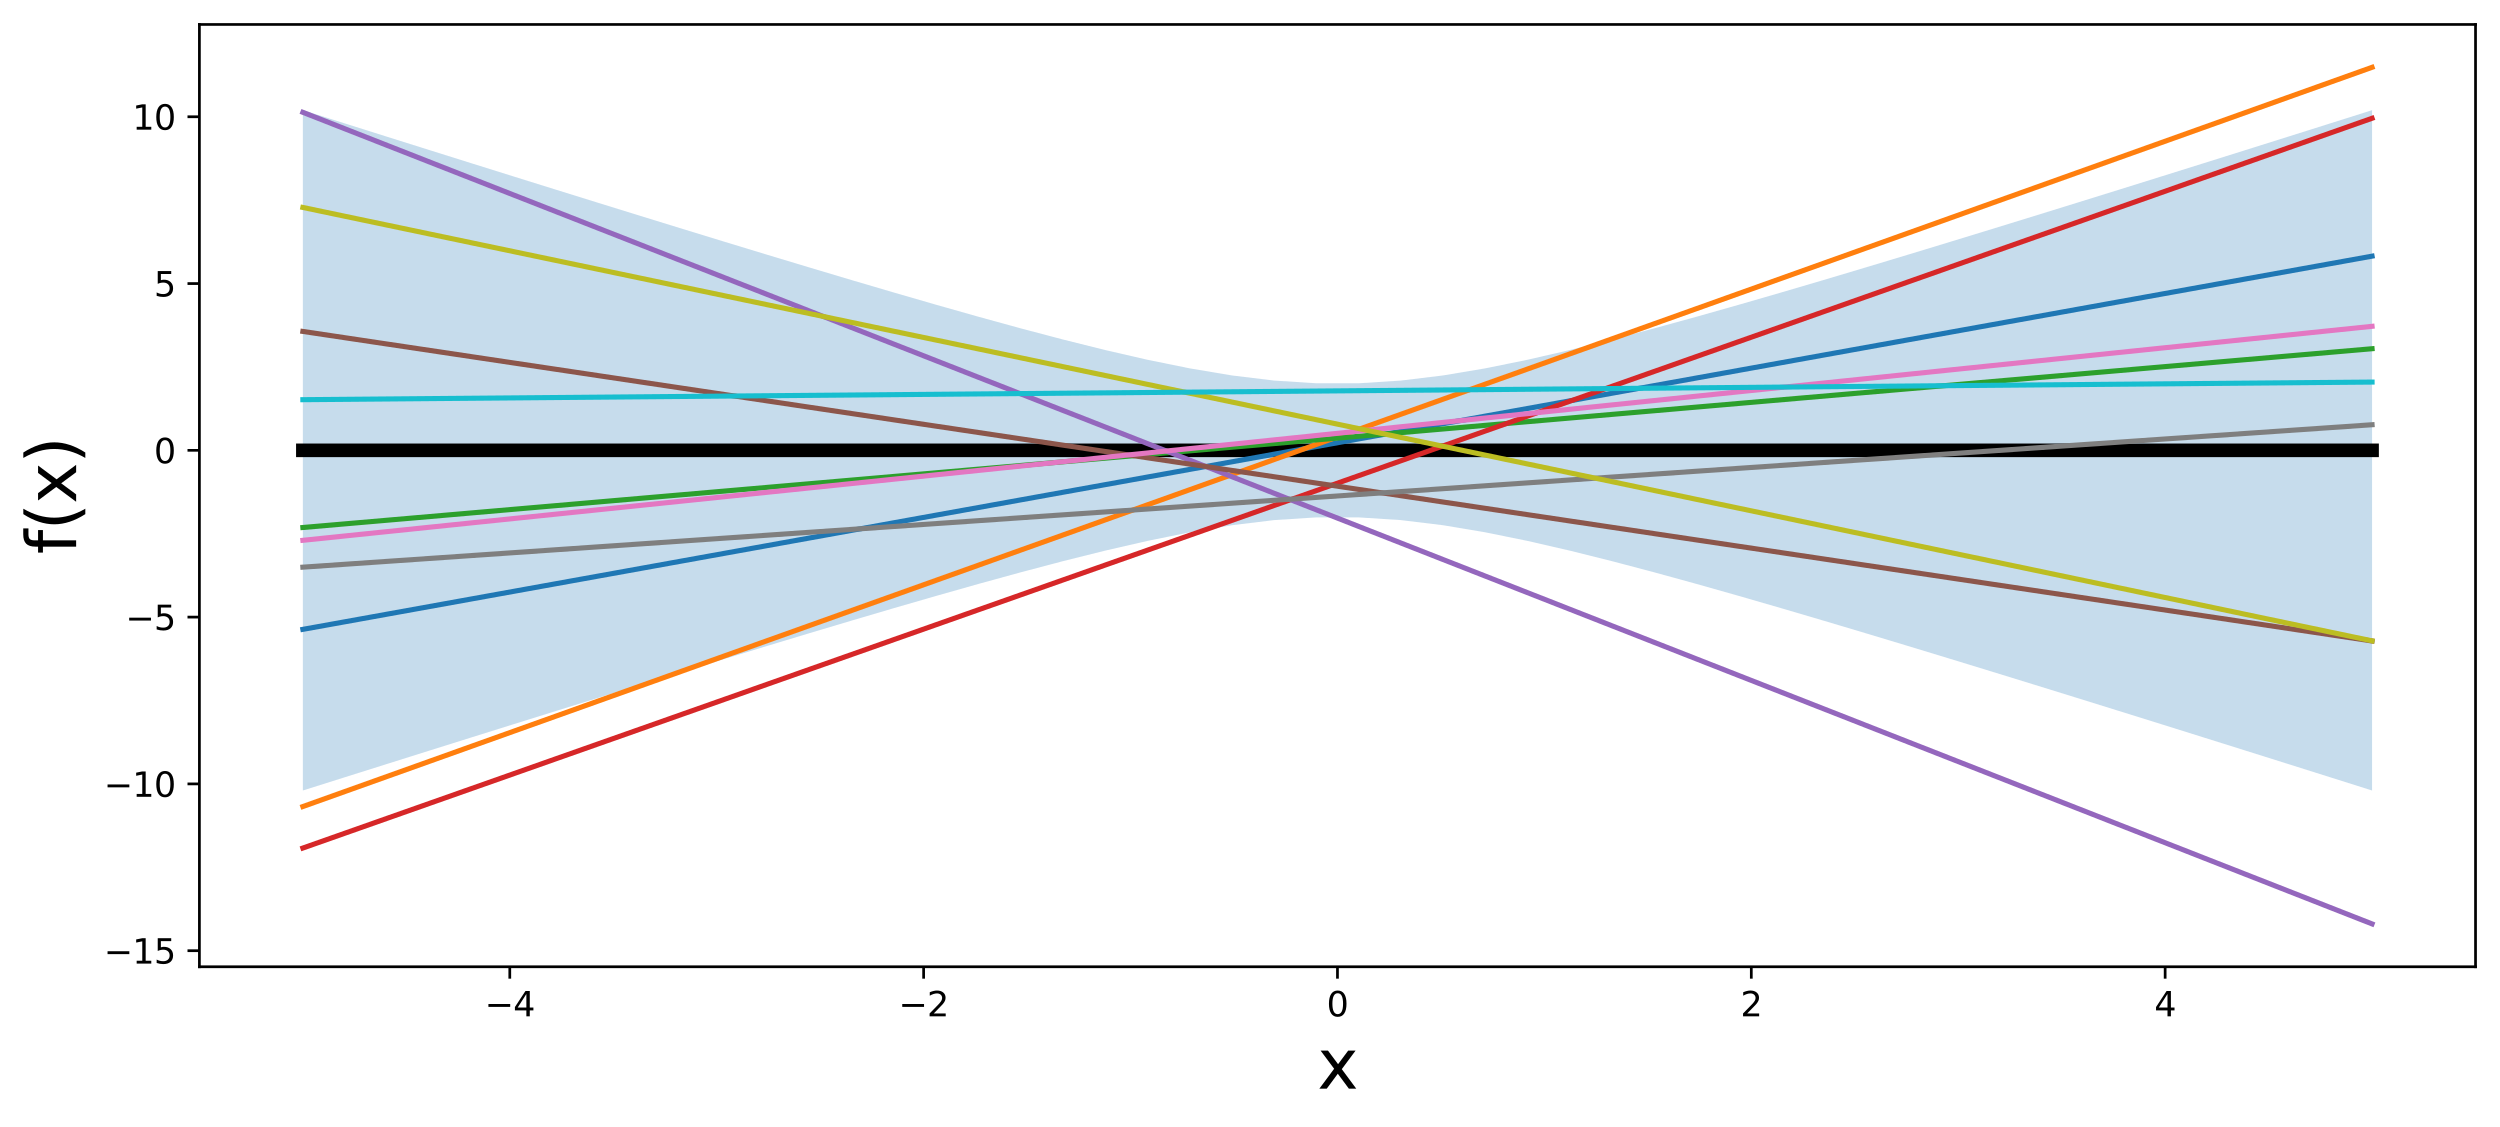 <?xml version="1.0" encoding="utf-8" standalone="no"?>
<!DOCTYPE svg PUBLIC "-//W3C//DTD SVG 1.1//EN"
  "http://www.w3.org/Graphics/SVG/1.1/DTD/svg11.dtd">
<svg xmlns:xlink="http://www.w3.org/1999/xlink" width="735.461pt" height="331.634pt" viewBox="0 0 735.461 331.634" xmlns="http://www.w3.org/2000/svg" version="1.1">
 <defs>
  <style type="text/css">*{stroke-linejoin: round; stroke-linecap: butt}</style>
 </defs>
 <g id="figure_1">
  <g id="patch_1">
   <path d="M 0 331.634 
L 735.461 331.634 
L 735.461 0 
L 0 0 
z
" style="fill: #ffffff"/>
  </g>
  <g id="axes_1">
   <g id="patch_2">
    <path d="M 58.661 284.4 
L 728.261 284.4 
L 728.261 7.2 
L 58.661 7.2 
z
" style="fill: #ffffff"/>
   </g>
   <g id="PolyCollection_1">
    <path d="M 89.097 32.409 
L 89.097 232.554 
L 101.52 228.63 
L 113.943 224.713 
L 126.366 220.803 
L 138.789 216.903 
L 151.212 213.013 
L 163.635 209.134 
L 176.058 205.27 
L 188.481 201.421 
L 200.904 197.592 
L 213.327 193.785 
L 225.75 190.004 
L 238.173 186.257 
L 250.596 182.549 
L 263.019 178.891 
L 275.442 175.295 
L 287.865 171.778 
L 300.288 168.364 
L 312.711 165.085 
L 325.134 161.985 
L 337.557 159.128 
L 349.98 156.6 
L 362.403 154.514 
L 374.826 153.006 
L 387.249 152.209 
L 399.672 152.209 
L 412.095 153.006 
L 424.518 154.514 
L 436.941 156.6 
L 449.364 159.128 
L 461.787 161.985 
L 474.21 165.085 
L 486.633 168.364 
L 499.056 171.778 
L 511.479 175.295 
L 523.902 178.891 
L 536.326 182.549 
L 548.749 186.257 
L 561.172 190.004 
L 573.595 193.785 
L 586.018 197.592 
L 598.441 201.421 
L 610.864 205.27 
L 623.287 209.134 
L 635.71 213.013 
L 648.133 216.903 
L 660.556 220.803 
L 672.979 224.713 
L 685.402 228.63 
L 697.825 232.554 
L 697.825 32.409 
L 697.825 32.409 
L 685.402 36.333 
L 672.979 40.251 
L 660.556 44.16 
L 648.133 48.06 
L 635.71 51.951 
L 623.287 55.829 
L 610.864 59.693 
L 598.441 63.542 
L 586.018 67.372 
L 573.595 71.179 
L 561.172 74.959 
L 548.749 78.706 
L 536.326 82.414 
L 523.902 86.072 
L 511.479 89.668 
L 499.056 93.185 
L 486.633 96.599 
L 474.21 99.879 
L 461.787 102.978 
L 449.364 105.835 
L 436.941 108.363 
L 424.518 110.449 
L 412.095 111.957 
L 399.672 112.754 
L 387.249 112.754 
L 374.826 111.957 
L 362.403 110.449 
L 349.98 108.363 
L 337.557 105.835 
L 325.134 102.978 
L 312.711 99.879 
L 300.288 96.599 
L 287.865 93.185 
L 275.442 89.668 
L 263.019 86.072 
L 250.596 82.414 
L 238.173 78.706 
L 225.75 74.959 
L 213.327 71.179 
L 200.904 67.372 
L 188.481 63.542 
L 176.058 59.693 
L 163.635 55.829 
L 151.212 51.951 
L 138.789 48.06 
L 126.366 44.16 
L 113.943 40.251 
L 101.52 36.333 
L 89.097 32.409 
z
" clip-path="url(#pd3c9de4908)" style="fill: #1f77b4; fill-opacity: 0.25"/>
   </g>
   <g id="matplotlib.axis_1">
    <g id="xtick_1">
     <g id="line2d_1">
      <defs>
       <path id="m77537a6615" d="M 0 0 
L 0 3.5 
" style="stroke: #000000; stroke-width: 0.8"/>
      </defs>
      <g>
       <use xlink:href="#m77537a6615" x="149.97" y="284.4" style="stroke: #000000; stroke-width: 0.8"/>
      </g>
     </g>
     <g id="text_1">
      <!-- −4 -->
      <g transform="translate(142.599 298.998) scale(0.1 -0.1)">
       <defs>
        <path id="DejaVuSans-2212" d="M 678 2272 
L 4684 2272 
L 4684 1741 
L 678 1741 
L 678 2272 
z
" transform="scale(0.016)"/>
        <path id="DejaVuSans-34" d="M 2419 4116 
L 825 1625 
L 2419 1625 
L 2419 4116 
z
M 2253 4666 
L 3047 4666 
L 3047 1625 
L 3713 1625 
L 3713 1100 
L 3047 1100 
L 3047 0 
L 2419 0 
L 2419 1100 
L 313 1100 
L 313 1709 
L 2253 4666 
z
" transform="scale(0.016)"/>
       </defs>
       <use xlink:href="#DejaVuSans-2212"/>
       <use xlink:href="#DejaVuSans-34" x="83.789"/>
      </g>
     </g>
    </g>
    <g id="xtick_2">
     <g id="line2d_2">
      <g>
       <use xlink:href="#m77537a6615" x="271.715" y="284.4" style="stroke: #000000; stroke-width: 0.8"/>
      </g>
     </g>
     <g id="text_2">
      <!-- −2 -->
      <g transform="translate(264.344 298.998) scale(0.1 -0.1)">
       <defs>
        <path id="DejaVuSans-32" d="M 1228 531 
L 3431 531 
L 3431 0 
L 469 0 
L 469 531 
Q 828 903 1448 1529 
Q 2069 2156 2228 2338 
Q 2531 2678 2651 2914 
Q 2772 3150 2772 3378 
Q 2772 3750 2511 3984 
Q 2250 4219 1831 4219 
Q 1534 4219 1204 4116 
Q 875 4013 500 3803 
L 500 4441 
Q 881 4594 1212 4672 
Q 1544 4750 1819 4750 
Q 2544 4750 2975 4387 
Q 3406 4025 3406 3419 
Q 3406 3131 3298 2873 
Q 3191 2616 2906 2266 
Q 2828 2175 2409 1742 
Q 1991 1309 1228 531 
z
" transform="scale(0.016)"/>
       </defs>
       <use xlink:href="#DejaVuSans-2212"/>
       <use xlink:href="#DejaVuSans-32" x="83.789"/>
      </g>
     </g>
    </g>
    <g id="xtick_3">
     <g id="line2d_3">
      <g>
       <use xlink:href="#m77537a6615" x="393.461" y="284.4" style="stroke: #000000; stroke-width: 0.8"/>
      </g>
     </g>
     <g id="text_3">
      <!-- 0 -->
      <g transform="translate(390.28 298.998) scale(0.1 -0.1)">
       <defs>
        <path id="DejaVuSans-30" d="M 2034 4250 
Q 1547 4250 1301 3770 
Q 1056 3291 1056 2328 
Q 1056 1369 1301 889 
Q 1547 409 2034 409 
Q 2525 409 2770 889 
Q 3016 1369 3016 2328 
Q 3016 3291 2770 3770 
Q 2525 4250 2034 4250 
z
M 2034 4750 
Q 2819 4750 3233 4129 
Q 3647 3509 3647 2328 
Q 3647 1150 3233 529 
Q 2819 -91 2034 -91 
Q 1250 -91 836 529 
Q 422 1150 422 2328 
Q 422 3509 836 4129 
Q 1250 4750 2034 4750 
z
" transform="scale(0.016)"/>
       </defs>
       <use xlink:href="#DejaVuSans-30"/>
      </g>
     </g>
    </g>
    <g id="xtick_4">
     <g id="line2d_4">
      <g>
       <use xlink:href="#m77537a6615" x="515.206" y="284.4" style="stroke: #000000; stroke-width: 0.8"/>
      </g>
     </g>
     <g id="text_4">
      <!-- 2 -->
      <g transform="translate(512.025 298.998) scale(0.1 -0.1)">
       <use xlink:href="#DejaVuSans-32"/>
      </g>
     </g>
    </g>
    <g id="xtick_5">
     <g id="line2d_5">
      <g>
       <use xlink:href="#m77537a6615" x="636.952" y="284.4" style="stroke: #000000; stroke-width: 0.8"/>
      </g>
     </g>
     <g id="text_5">
      <!-- 4 -->
      <g transform="translate(633.771 298.998) scale(0.1 -0.1)">
       <use xlink:href="#DejaVuSans-34"/>
      </g>
     </g>
    </g>
    <g id="text_6">
     <!-- x -->
     <g transform="translate(387.542 320.275) scale(0.2 -0.2)">
      <defs>
       <path id="DejaVuSans-78" d="M 3513 3500 
L 2247 1797 
L 3578 0 
L 2900 0 
L 1881 1375 
L 863 0 
L 184 0 
L 1544 1831 
L 300 3500 
L 978 3500 
L 1906 2253 
L 2834 3500 
L 3513 3500 
z
" transform="scale(0.016)"/>
      </defs>
      <use xlink:href="#DejaVuSans-78"/>
     </g>
    </g>
   </g>
   <g id="matplotlib.axis_2">
    <g id="ytick_1">
     <g id="line2d_6">
      <defs>
       <path id="m934f6e94f5" d="M 0 0 
L -3.5 0 
" style="stroke: #000000; stroke-width: 0.8"/>
      </defs>
      <g>
       <use xlink:href="#m934f6e94f5" x="58.661" y="279.676" style="stroke: #000000; stroke-width: 0.8"/>
      </g>
     </g>
     <g id="text_7">
      <!-- −15 -->
      <g transform="translate(30.556 283.475) scale(0.1 -0.1)">
       <defs>
        <path id="DejaVuSans-31" d="M 794 531 
L 1825 531 
L 1825 4091 
L 703 3866 
L 703 4441 
L 1819 4666 
L 2450 4666 
L 2450 531 
L 3481 531 
L 3481 0 
L 794 0 
L 794 531 
z
" transform="scale(0.016)"/>
        <path id="DejaVuSans-35" d="M 691 4666 
L 3169 4666 
L 3169 4134 
L 1269 4134 
L 1269 2991 
Q 1406 3038 1543 3061 
Q 1681 3084 1819 3084 
Q 2600 3084 3056 2656 
Q 3513 2228 3513 1497 
Q 3513 744 3044 326 
Q 2575 -91 1722 -91 
Q 1428 -91 1123 -41 
Q 819 9 494 109 
L 494 744 
Q 775 591 1075 516 
Q 1375 441 1709 441 
Q 2250 441 2565 725 
Q 2881 1009 2881 1497 
Q 2881 1984 2565 2268 
Q 2250 2553 1709 2553 
Q 1456 2553 1204 2497 
Q 953 2441 691 2322 
L 691 4666 
z
" transform="scale(0.016)"/>
       </defs>
       <use xlink:href="#DejaVuSans-2212"/>
       <use xlink:href="#DejaVuSans-31" x="83.789"/>
       <use xlink:href="#DejaVuSans-35" x="147.412"/>
      </g>
     </g>
    </g>
    <g id="ytick_2">
     <g id="line2d_7">
      <g>
       <use xlink:href="#m934f6e94f5" x="58.661" y="230.611" style="stroke: #000000; stroke-width: 0.8"/>
      </g>
     </g>
     <g id="text_8">
      <!-- −10 -->
      <g transform="translate(30.556 234.41) scale(0.1 -0.1)">
       <use xlink:href="#DejaVuSans-2212"/>
       <use xlink:href="#DejaVuSans-31" x="83.789"/>
       <use xlink:href="#DejaVuSans-30" x="147.412"/>
      </g>
     </g>
    </g>
    <g id="ytick_3">
     <g id="line2d_8">
      <g>
       <use xlink:href="#m934f6e94f5" x="58.661" y="181.546" style="stroke: #000000; stroke-width: 0.8"/>
      </g>
     </g>
     <g id="text_9">
      <!-- −5 -->
      <g transform="translate(36.919 185.345) scale(0.1 -0.1)">
       <use xlink:href="#DejaVuSans-2212"/>
       <use xlink:href="#DejaVuSans-35" x="83.789"/>
      </g>
     </g>
    </g>
    <g id="ytick_4">
     <g id="line2d_9">
      <g>
       <use xlink:href="#m934f6e94f5" x="58.661" y="132.482" style="stroke: #000000; stroke-width: 0.8"/>
      </g>
     </g>
     <g id="text_10">
      <!-- 0 -->
      <g transform="translate(45.298 136.281) scale(0.1 -0.1)">
       <use xlink:href="#DejaVuSans-30"/>
      </g>
     </g>
    </g>
    <g id="ytick_5">
     <g id="line2d_10">
      <g>
       <use xlink:href="#m934f6e94f5" x="58.661" y="83.417" style="stroke: #000000; stroke-width: 0.8"/>
      </g>
     </g>
     <g id="text_11">
      <!-- 5 -->
      <g transform="translate(45.298 87.216) scale(0.1 -0.1)">
       <use xlink:href="#DejaVuSans-35"/>
      </g>
     </g>
    </g>
    <g id="ytick_6">
     <g id="line2d_11">
      <g>
       <use xlink:href="#m934f6e94f5" x="58.661" y="34.352" style="stroke: #000000; stroke-width: 0.8"/>
      </g>
     </g>
     <g id="text_12">
      <!-- 10 -->
      <g transform="translate(38.936 38.152) scale(0.1 -0.1)">
       <use xlink:href="#DejaVuSans-31"/>
       <use xlink:href="#DejaVuSans-30" x="63.623"/>
      </g>
     </g>
    </g>
    <g id="text_13">
     <!-- f(x) -->
     <g transform="translate(22.397 163.042) rotate(-90) scale(0.2 -0.2)">
      <defs>
       <path id="DejaVuSans-66" d="M 2375 4863 
L 2375 4384 
L 1825 4384 
Q 1516 4384 1395 4259 
Q 1275 4134 1275 3809 
L 1275 3500 
L 2222 3500 
L 2222 3053 
L 1275 3053 
L 1275 0 
L 697 0 
L 697 3053 
L 147 3053 
L 147 3500 
L 697 3500 
L 697 3744 
Q 697 4328 969 4595 
Q 1241 4863 1831 4863 
L 2375 4863 
z
" transform="scale(0.016)"/>
       <path id="DejaVuSans-28" d="M 1984 4856 
Q 1566 4138 1362 3434 
Q 1159 2731 1159 2009 
Q 1159 1288 1364 580 
Q 1569 -128 1984 -844 
L 1484 -844 
Q 1016 -109 783 600 
Q 550 1309 550 2009 
Q 550 2706 781 3412 
Q 1013 4119 1484 4856 
L 1984 4856 
z
" transform="scale(0.016)"/>
       <path id="DejaVuSans-29" d="M 513 4856 
L 1013 4856 
Q 1481 4119 1714 3412 
Q 1947 2706 1947 2009 
Q 1947 1309 1714 600 
Q 1481 -109 1013 -844 
L 513 -844 
Q 928 -128 1133 580 
Q 1338 1288 1338 2009 
Q 1338 2731 1133 3434 
Q 928 4138 513 4856 
z
" transform="scale(0.016)"/>
      </defs>
      <use xlink:href="#DejaVuSans-66"/>
      <use xlink:href="#DejaVuSans-28" x="35.205"/>
      <use xlink:href="#DejaVuSans-78" x="74.219"/>
      <use xlink:href="#DejaVuSans-29" x="133.398"/>
     </g>
    </g>
   </g>
   <g id="line2d_12">
    <path d="M 89.097 132.482 
L 101.52 132.482 
L 113.943 132.482 
L 126.366 132.482 
L 138.789 132.482 
L 151.212 132.482 
L 163.635 132.482 
L 176.058 132.482 
L 188.481 132.482 
L 200.904 132.482 
L 213.327 132.482 
L 225.75 132.482 
L 238.173 132.482 
L 250.596 132.482 
L 263.019 132.482 
L 275.442 132.482 
L 287.865 132.482 
L 300.288 132.482 
L 312.711 132.482 
L 325.134 132.482 
L 337.557 132.482 
L 349.98 132.482 
L 362.403 132.482 
L 374.826 132.482 
L 387.249 132.482 
L 399.672 132.482 
L 412.095 132.482 
L 424.518 132.482 
L 436.941 132.482 
L 449.364 132.482 
L 461.787 132.482 
L 474.21 132.482 
L 486.633 132.482 
L 499.056 132.482 
L 511.479 132.482 
L 523.902 132.482 
L 536.326 132.482 
L 548.749 132.482 
L 561.172 132.482 
L 573.595 132.482 
L 586.018 132.482 
L 598.441 132.482 
L 610.864 132.482 
L 623.287 132.482 
L 635.71 132.482 
L 648.133 132.482 
L 660.556 132.482 
L 672.979 132.482 
L 685.402 132.482 
L 697.825 132.482 
" clip-path="url(#pd3c9de4908)" style="fill: none; stroke: #000000; stroke-width: 4; stroke-linecap: square"/>
   </g>
   <g id="line2d_13">
    <path d="M 89.097 185.148 
L 101.52 182.908 
L 113.943 180.667 
L 126.366 178.426 
L 138.789 176.185 
L 151.212 173.945 
L 163.635 171.704 
L 176.058 169.463 
L 188.481 167.223 
L 200.904 164.982 
L 213.327 162.741 
L 225.75 160.5 
L 238.173 158.26 
L 250.596 156.019 
L 263.019 153.778 
L 275.442 151.537 
L 287.865 149.297 
L 300.288 147.056 
L 312.711 144.815 
L 325.134 142.575 
L 337.557 140.334 
L 349.98 138.093 
L 362.403 135.852 
L 374.826 133.612 
L 387.249 131.371 
L 399.672 129.13 
L 412.095 126.889 
L 424.518 124.649 
L 436.941 122.408 
L 449.364 120.167 
L 461.787 117.927 
L 474.21 115.686 
L 486.633 113.445 
L 499.056 111.204 
L 511.479 108.964 
L 523.902 106.723 
L 536.326 104.482 
L 548.749 102.241 
L 561.172 100.001 
L 573.595 97.76 
L 586.018 95.519 
L 598.441 93.279 
L 610.864 91.038 
L 623.287 88.797 
L 635.71 86.556 
L 648.133 84.316 
L 660.556 82.075 
L 672.979 79.834 
L 685.402 77.593 
L 697.825 75.353 
" clip-path="url(#pd3c9de4908)" style="fill: none; stroke: #1f77b4; stroke-width: 1.5; stroke-linecap: square"/>
   </g>
   <g id="line2d_14">
    <path d="M 89.097 237.273 
L 101.52 232.835 
L 113.943 228.397 
L 126.366 223.959 
L 138.789 219.52 
L 151.212 215.082 
L 163.635 210.644 
L 176.058 206.206 
L 188.481 201.767 
L 200.904 197.329 
L 213.327 192.891 
L 225.75 188.453 
L 238.173 184.015 
L 250.596 179.576 
L 263.019 175.138 
L 275.442 170.7 
L 287.865 166.262 
L 300.288 161.823 
L 312.711 157.385 
L 325.134 152.947 
L 337.557 148.509 
L 349.98 144.07 
L 362.403 139.632 
L 374.826 135.194 
L 387.249 130.756 
L 399.672 126.318 
L 412.095 121.879 
L 424.518 117.441 
L 436.941 113.003 
L 449.364 108.565 
L 461.787 104.126 
L 474.21 99.688 
L 486.633 95.25 
L 499.056 90.812 
L 511.479 86.373 
L 523.902 81.935 
L 536.326 77.497 
L 548.749 73.059 
L 561.172 68.621 
L 573.595 64.182 
L 586.018 59.744 
L 598.441 55.306 
L 610.864 50.868 
L 623.287 46.429 
L 635.71 41.991 
L 648.133 37.553 
L 660.556 33.115 
L 672.979 28.676 
L 685.402 24.238 
L 697.825 19.8 
" clip-path="url(#pd3c9de4908)" style="fill: none; stroke: #ff7f0e; stroke-width: 1.5; stroke-linecap: square"/>
   </g>
   <g id="line2d_15">
    <path d="M 89.097 155.182 
L 101.52 154.109 
L 113.943 153.036 
L 126.366 151.962 
L 138.789 150.889 
L 151.212 149.815 
L 163.635 148.742 
L 176.058 147.669 
L 188.481 146.595 
L 200.904 145.522 
L 213.327 144.449 
L 225.75 143.375 
L 238.173 142.302 
L 250.596 141.229 
L 263.019 140.155 
L 275.442 139.082 
L 287.865 138.009 
L 300.288 136.935 
L 312.711 135.862 
L 325.134 134.789 
L 337.557 133.715 
L 349.98 132.642 
L 362.403 131.569 
L 374.826 130.495 
L 387.249 129.422 
L 399.672 128.349 
L 412.095 127.275 
L 424.518 126.202 
L 436.941 125.128 
L 449.364 124.055 
L 461.787 122.982 
L 474.21 121.908 
L 486.633 120.835 
L 499.056 119.762 
L 511.479 118.688 
L 523.902 117.615 
L 536.326 116.542 
L 548.749 115.468 
L 561.172 114.395 
L 573.595 113.322 
L 586.018 112.248 
L 598.441 111.175 
L 610.864 110.102 
L 623.287 109.028 
L 635.71 107.955 
L 648.133 106.882 
L 660.556 105.808 
L 672.979 104.735 
L 685.402 103.661 
L 697.825 102.588 
" clip-path="url(#pd3c9de4908)" style="fill: none; stroke: #2ca02c; stroke-width: 1.5; stroke-linecap: square"/>
   </g>
   <g id="line2d_16">
    <path d="M 89.097 249.481 
L 101.52 245.099 
L 113.943 240.718 
L 126.366 236.337 
L 138.789 231.955 
L 151.212 227.574 
L 163.635 223.192 
L 176.058 218.811 
L 188.481 214.43 
L 200.904 210.048 
L 213.327 205.667 
L 225.75 201.285 
L 238.173 196.904 
L 250.596 192.523 
L 263.019 188.141 
L 275.442 183.76 
L 287.865 179.378 
L 300.288 174.997 
L 312.711 170.615 
L 325.134 166.234 
L 337.557 161.853 
L 349.98 157.471 
L 362.403 153.09 
L 374.826 148.708 
L 387.249 144.327 
L 399.672 139.946 
L 412.095 135.564 
L 424.518 131.183 
L 436.941 126.801 
L 449.364 122.42 
L 461.787 118.039 
L 474.21 113.657 
L 486.633 109.276 
L 499.056 104.894 
L 511.479 100.513 
L 523.902 96.132 
L 536.326 91.75 
L 548.749 87.369 
L 561.172 82.987 
L 573.595 78.606 
L 586.018 74.224 
L 598.441 69.843 
L 610.864 65.462 
L 623.287 61.08 
L 635.71 56.699 
L 648.133 52.317 
L 660.556 47.936 
L 672.979 43.555 
L 685.402 39.173 
L 697.825 34.792 
" clip-path="url(#pd3c9de4908)" style="fill: none; stroke: #d62728; stroke-width: 1.5; stroke-linecap: square"/>
   </g>
   <g id="line2d_17">
    <path d="M 89.097 33.045 
L 101.52 37.917 
L 113.943 42.79 
L 126.366 47.662 
L 138.789 52.535 
L 151.212 57.408 
L 163.635 62.28 
L 176.058 67.153 
L 188.481 72.025 
L 200.904 76.898 
L 213.327 81.77 
L 225.75 86.643 
L 238.173 91.515 
L 250.596 96.388 
L 263.019 101.261 
L 275.442 106.133 
L 287.865 111.006 
L 300.288 115.878 
L 312.711 120.751 
L 325.134 125.623 
L 337.557 130.496 
L 349.98 135.368 
L 362.403 140.241 
L 374.826 145.114 
L 387.249 149.986 
L 399.672 154.859 
L 412.095 159.731 
L 424.518 164.604 
L 436.941 169.476 
L 449.364 174.349 
L 461.787 179.221 
L 474.21 184.094 
L 486.633 188.967 
L 499.056 193.839 
L 511.479 198.712 
L 523.902 203.584 
L 536.326 208.457 
L 548.749 213.329 
L 561.172 218.202 
L 573.595 223.074 
L 586.018 227.947 
L 598.441 232.82 
L 610.864 237.692 
L 623.287 242.565 
L 635.71 247.437 
L 648.133 252.31 
L 660.556 257.182 
L 672.979 262.055 
L 685.402 266.927 
L 697.825 271.8 
" clip-path="url(#pd3c9de4908)" style="fill: none; stroke: #9467bd; stroke-width: 1.5; stroke-linecap: square"/>
   </g>
   <g id="line2d_18">
    <path d="M 89.097 97.502 
L 101.52 99.361 
L 113.943 101.22 
L 126.366 103.078 
L 138.789 104.937 
L 151.212 106.796 
L 163.635 108.654 
L 176.058 110.513 
L 188.481 112.371 
L 200.904 114.23 
L 213.327 116.089 
L 225.75 117.947 
L 238.173 119.806 
L 250.596 121.665 
L 263.019 123.523 
L 275.442 125.382 
L 287.865 127.24 
L 300.288 129.099 
L 312.711 130.958 
L 325.134 132.816 
L 337.557 134.675 
L 349.98 136.534 
L 362.403 138.392 
L 374.826 140.251 
L 387.249 142.11 
L 399.672 143.968 
L 412.095 145.827 
L 424.518 147.685 
L 436.941 149.544 
L 449.364 151.403 
L 461.787 153.261 
L 474.21 155.12 
L 486.633 156.979 
L 499.056 158.837 
L 511.479 160.696 
L 523.902 162.554 
L 536.326 164.413 
L 548.749 166.272 
L 561.172 168.13 
L 573.595 169.989 
L 586.018 171.848 
L 598.441 173.706 
L 610.864 175.565 
L 623.287 177.424 
L 635.71 179.282 
L 648.133 181.141 
L 660.556 182.999 
L 672.979 184.858 
L 685.402 186.717 
L 697.825 188.575 
" clip-path="url(#pd3c9de4908)" style="fill: none; stroke: #8c564b; stroke-width: 1.5; stroke-linecap: square"/>
   </g>
   <g id="line2d_19">
    <path d="M 89.097 158.952 
L 101.52 157.667 
L 113.943 156.383 
L 126.366 155.098 
L 138.789 153.813 
L 151.212 152.528 
L 163.635 151.243 
L 176.058 149.958 
L 188.481 148.673 
L 200.904 147.389 
L 213.327 146.104 
L 225.75 144.819 
L 238.173 143.534 
L 250.596 142.249 
L 263.019 140.964 
L 275.442 139.679 
L 287.865 138.395 
L 300.288 137.11 
L 312.711 135.825 
L 325.134 134.54 
L 337.557 133.255 
L 349.98 131.97 
L 362.403 130.686 
L 374.826 129.401 
L 387.249 128.116 
L 399.672 126.831 
L 412.095 125.546 
L 424.518 124.261 
L 436.941 122.976 
L 449.364 121.692 
L 461.787 120.407 
L 474.21 119.122 
L 486.633 117.837 
L 499.056 116.552 
L 511.479 115.267 
L 523.902 113.982 
L 536.326 112.698 
L 548.749 111.413 
L 561.172 110.128 
L 573.595 108.843 
L 586.018 107.558 
L 598.441 106.273 
L 610.864 104.988 
L 623.287 103.704 
L 635.71 102.419 
L 648.133 101.134 
L 660.556 99.849 
L 672.979 98.564 
L 685.402 97.279 
L 697.825 95.995 
" clip-path="url(#pd3c9de4908)" style="fill: none; stroke: #e377c2; stroke-width: 1.5; stroke-linecap: square"/>
   </g>
   <g id="line2d_20">
    <path d="M 89.097 166.851 
L 101.52 165.996 
L 113.943 165.14 
L 126.366 164.285 
L 138.789 163.43 
L 151.212 162.575 
L 163.635 161.72 
L 176.058 160.865 
L 188.481 160.01 
L 200.904 159.154 
L 213.327 158.299 
L 225.75 157.444 
L 238.173 156.589 
L 250.596 155.734 
L 263.019 154.879 
L 275.442 154.024 
L 287.865 153.168 
L 300.288 152.313 
L 312.711 151.458 
L 325.134 150.603 
L 337.557 149.748 
L 349.98 148.893 
L 362.403 148.038 
L 374.826 147.182 
L 387.249 146.327 
L 399.672 145.472 
L 412.095 144.617 
L 424.518 143.762 
L 436.941 142.907 
L 449.364 142.052 
L 461.787 141.196 
L 474.21 140.341 
L 486.633 139.486 
L 499.056 138.631 
L 511.479 137.776 
L 523.902 136.921 
L 536.326 136.066 
L 548.749 135.21 
L 561.172 134.355 
L 573.595 133.5 
L 586.018 132.645 
L 598.441 131.79 
L 610.864 130.935 
L 623.287 130.08 
L 635.71 129.224 
L 648.133 128.369 
L 660.556 127.514 
L 672.979 126.659 
L 685.402 125.804 
L 697.825 124.949 
" clip-path="url(#pd3c9de4908)" style="fill: none; stroke: #7f7f7f; stroke-width: 1.5; stroke-linecap: square"/>
   </g>
   <g id="line2d_21">
    <path d="M 89.097 61.031 
L 101.52 63.633 
L 113.943 66.235 
L 126.366 68.837 
L 138.789 71.44 
L 151.212 74.042 
L 163.635 76.644 
L 176.058 79.246 
L 188.481 81.848 
L 200.904 84.45 
L 213.327 87.052 
L 225.75 89.654 
L 238.173 92.256 
L 250.596 94.858 
L 263.019 97.46 
L 275.442 100.062 
L 287.865 102.664 
L 300.288 105.266 
L 312.711 107.868 
L 325.134 110.471 
L 337.557 113.073 
L 349.98 115.675 
L 362.403 118.277 
L 374.826 120.879 
L 387.249 123.481 
L 399.672 126.083 
L 412.095 128.685 
L 424.518 131.287 
L 436.941 133.889 
L 449.364 136.491 
L 461.787 139.093 
L 474.21 141.695 
L 486.633 144.297 
L 499.056 146.899 
L 511.479 149.501 
L 523.902 152.104 
L 536.326 154.706 
L 548.749 157.308 
L 561.172 159.91 
L 573.595 162.512 
L 586.018 165.114 
L 598.441 167.716 
L 610.864 170.318 
L 623.287 172.92 
L 635.71 175.522 
L 648.133 178.124 
L 660.556 180.726 
L 672.979 183.328 
L 685.402 185.93 
L 697.825 188.532 
" clip-path="url(#pd3c9de4908)" style="fill: none; stroke: #bcbd22; stroke-width: 1.5; stroke-linecap: square"/>
   </g>
   <g id="line2d_22">
    <path d="M 89.097 117.582 
L 101.52 117.477 
L 113.943 117.371 
L 126.366 117.265 
L 138.789 117.159 
L 151.212 117.054 
L 163.635 116.948 
L 176.058 116.842 
L 188.481 116.736 
L 200.904 116.631 
L 213.327 116.525 
L 225.75 116.419 
L 238.173 116.313 
L 250.596 116.207 
L 263.019 116.102 
L 275.442 115.996 
L 287.865 115.89 
L 300.288 115.784 
L 312.711 115.679 
L 325.134 115.573 
L 337.557 115.467 
L 349.98 115.361 
L 362.403 115.256 
L 374.826 115.15 
L 387.249 115.044 
L 399.672 114.938 
L 412.095 114.833 
L 424.518 114.727 
L 436.941 114.621 
L 449.364 114.515 
L 461.787 114.41 
L 474.21 114.304 
L 486.633 114.198 
L 499.056 114.092 
L 511.479 113.986 
L 523.902 113.881 
L 536.326 113.775 
L 548.749 113.669 
L 561.172 113.563 
L 573.595 113.458 
L 586.018 113.352 
L 598.441 113.246 
L 610.864 113.14 
L 623.287 113.035 
L 635.71 112.929 
L 648.133 112.823 
L 660.556 112.717 
L 672.979 112.612 
L 685.402 112.506 
L 697.825 112.4 
" clip-path="url(#pd3c9de4908)" style="fill: none; stroke: #17becf; stroke-width: 1.5; stroke-linecap: square"/>
   </g>
   <g id="patch_3">
    <path d="M 58.661 284.4 
L 58.661 7.2 
" style="fill: none; stroke: #000000; stroke-width: 0.8; stroke-linejoin: miter; stroke-linecap: square"/>
   </g>
   <g id="patch_4">
    <path d="M 728.261 284.4 
L 728.261 7.2 
" style="fill: none; stroke: #000000; stroke-width: 0.8; stroke-linejoin: miter; stroke-linecap: square"/>
   </g>
   <g id="patch_5">
    <path d="M 58.661 284.4 
L 728.261 284.4 
" style="fill: none; stroke: #000000; stroke-width: 0.8; stroke-linejoin: miter; stroke-linecap: square"/>
   </g>
   <g id="patch_6">
    <path d="M 58.661 7.2 
L 728.261 7.2 
" style="fill: none; stroke: #000000; stroke-width: 0.8; stroke-linejoin: miter; stroke-linecap: square"/>
   </g>
  </g>
 </g>
 <defs>
  <clipPath id="pd3c9de4908">
   <rect x="58.661" y="7.2" width="669.6" height="277.2"/>
  </clipPath>
 </defs>
</svg>

